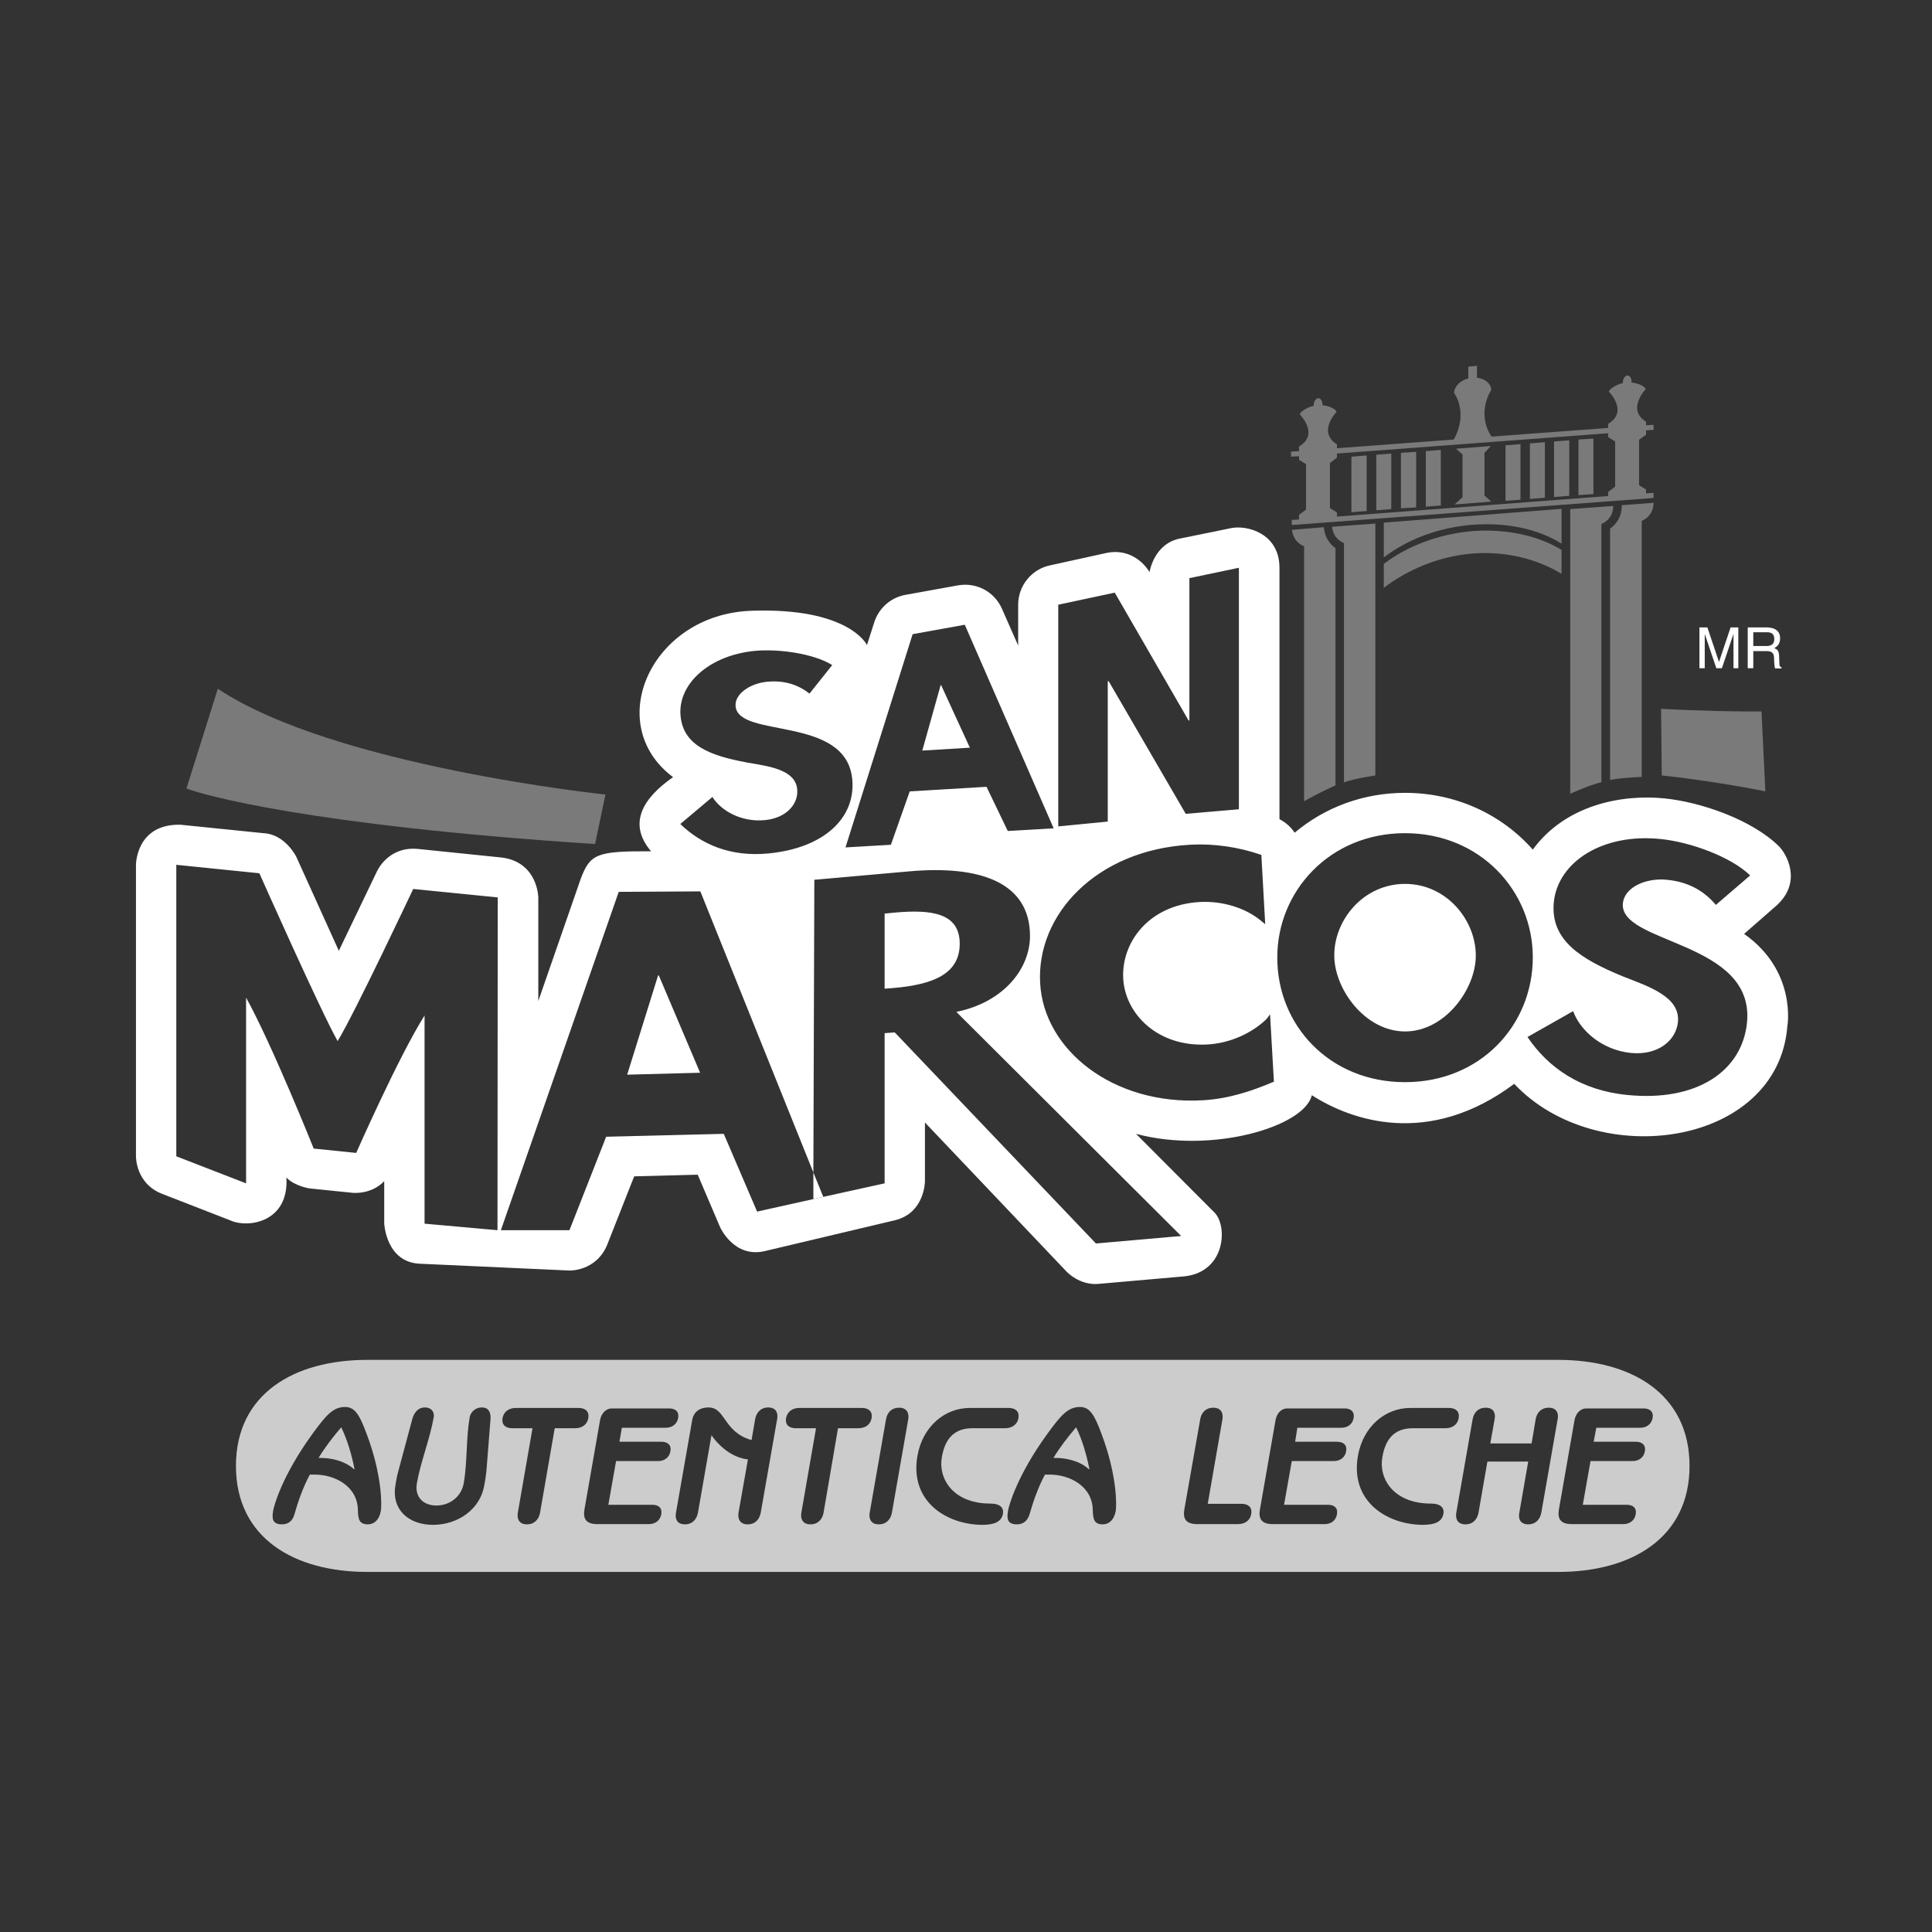 <?xml version="1.0" encoding="utf-8"?>
<!-- Generator: Adobe Illustrator 19.0.0, SVG Export Plug-In . SVG Version: 6.00 Build 0)  -->
<svg version="1.1" id="Capa_1" xmlns="http://www.w3.org/2000/svg" xmlns:xlink="http://www.w3.org/1999/xlink" x="0px" y="0px"
	 viewBox="0 0 800 800" style="enable-background:new 0 0 800 800;" xml:space="preserve">
<rect x="0" y="0" width="800" height="800" fill="#333333" stroke="none"/>
<style type="text/css">
	.st0{fill:#FFFFFF;}
	.st1{opacity:0.35;}
	.st2{opacity:0.75;}
</style>
<g>
	<g>
		<path class="st0" d="M717.8,276.7v-10c0-0.5,0-2.6,0-4.2l0,0l-4.8,14.2h-2.3l-4.8-14.2l0,0c0,1.6,0,3.7,0,4.2v10h-2.2v-16.9h3.3
			l4.8,14.3l0,0l4.8-14.3h3.2v16.9H717.8L717.8,276.7z"/>
		<path class="st0" d="M726,276.7h-2.3v-16.9h7.8c2.8,0,5.6,1,5.6,4.5c0,2.5-1.3,3.4-2.4,4.1c1,0.4,1.9,0.8,2,3.2l0.1,3.1
			c0,0.9,0.1,1.3,0.9,1.7v0.4H735c-0.3-1-0.4-3.6-0.4-4.2c0-1.4-0.3-3-3-3H726V276.7L726,276.7L726,276.7z M726,267.5h5.3
			c1.7,0,3.4-0.4,3.4-2.9c0-2.6-1.9-2.8-3-2.8H726V267.5L726,267.5z"/>
	</g>
	<g>
		<path class="st0" d="M370.3,377.9l-4,0.4h0v31.1l3.8-0.3c16-1.4,27.3-5.7,27.3-18.3C397.4,378,385.7,376.5,370.3,377.9z"/>
		<path class="st0" d="M581.8,366c-17.2,0-29.4,14.9-29.3,29.7c0,13.8,12.7,31.4,29.3,31.4s29.3-17.6,29.3-31.4
			C611.1,380.9,598.9,366,581.8,366z"/>
		<polygon class="st0" points="272.5,403.9 259.7,445 289.9,444.2 272.8,403.9 		"/>
		<path class="st0" d="M722.2,386.7c1.1-1,13.6-11.9,13.6-11.9c10.6-9.8,3.9-21.4,0.7-24.5c-11.3-11-32.3-18.2-47.3-19.7
			c-17.7-1.8-41,2.7-54.5,21.2c-13.2-14.9-32.2-23.5-52.9-23.5c-17.1,0-33.1,5.9-45.7,16.5c-1.6-2.4-3.8-4.3-6.3-5.6V235.1
			c0-14.3-13.5-17.8-20.1-16.4l-20.6,4.2c-11.3,1.9-13.1,14-13.1,14s-5.7-10.5-18-7.9l-23.2,5.1c-7.7,1.6-13.2,8.5-13.2,16.3v16.9
			l-6.7-15.2c-3.1-7.1-10.6-11.1-18.3-9.7l-21.6,3.9c-6.2,1.1-11.1,5.5-13,11.4l-3,9.4c0,0-7.3-15.6-47.8-14.2
			c-41.5,1.4-61.9,46.9-32.5,68.9c-12.5,8.7-18.9,19.2-9.1,30.7c-22.4-0.1-25.2,1-29.1,11.3l-17.6,50.7v-42.8c0,0-0.1-14.6-15-16.6
			l-35.1-3.6c-12.4-1-16.8,9.5-16.8,9.5l-15.7,32.7l-17.6-38.9c0,0-4.6-9.4-13.6-9.8l-34.4-3.5c-18.4-0.4-18.4,16.6-18.4,16.6v120.6
			c0,0-0.3,11.2,10.7,15.6l28.8,11.2c6.9,3,23.9,0.7,22.8-17.9c3.4,3.6,9.6,4.5,9.6,4.5l17.6,1.8c0,0,7.7,1,13.3-4.8v17.5
			c0,0,0.7,16.4,15.2,16.7l61.5,2.8c0,0,11,0.4,15.6-10.6l11.2-28.4l26.3-0.7l9.3,21.8c0,0,5.8,13,18.7,9.8l53.6-12.7
			c12.5-3,12.5-16.2,12.5-16.2v-24.3l58.6,61.7c0,0,5.5,6,13.6,5.1l35.3-3.1c17.3-1.9,17.9-21.4,12.2-26.6l-32.3-32.4
			c31.4,8.4,69.7-2.9,72.8-16c16,10.3,48.2,21.9,83.8-4.7c34.4,36.5,109.1,25.9,113.1-23.8C740.1,425,744.2,402.2,722.2,386.7z
			 M438.2,250.4l23.4-5l30.6,53l0.3-0.1v-58.9l20.5-4.3v100l-22,1.9l-31.9-54.9h-0.4v58.1l-20.5,2V250.4z M377.9,262.6l21.6-3.9
			l36.8,84.3l-19,1.1l-8.8-18.3l-31.8,1.9l-7.8,22.1l-18.8,1.1L377.9,262.6z M330.1,326.8c-0.8-8.2-11.8-9.5-21-11.1
			c-15-2.8-26.2-7-27.3-19.3c-1.2-13.1,11.8-25.1,30.9-26.9c10.1-0.9,24.4,1.2,31.9,5.9l-9.4,11.8c-4.6-3.6-10.3-5.6-17.6-4.9
			c-7.1,0.7-13.5,5.1-13,10.2c1.3,13.4,45.8,3.6,48.3,30.2c1.5,15.9-11.6,28.5-34.8,30.7c-15.7,1.5-27.7-3.8-36.4-12.2L295,330
			c3.6,5.8,12.1,10.5,21.6,9.6C325.6,338.8,330.7,332.9,330.1,326.8z M206,509.4l-30.2-2.7c0,0,0-61.1,0-86.2
			c-10.8,17.1-28.3,56.9-28.3,56.9l-17.6-1.8c0,0-17.3-43.2-28-62.5c0,25.2,0,76.9,0,76.9L73,478.8V358.1l34.4,3.5
			c0,0,25.2,56.7,32.4,69.5c7-11.4,31.3-63,31.3-63l35,3.5L206,509.4z M489.1,511.8l-35.3,3.1l-83.3-87.4l-4.2,0.3V490l-25.4,5.6
			l0,0l-27.4,6.1l-13.8-32.2l-48.7,1.2l-15.2,38.7h-28.4l48.8-140.1l33.8-0.2l46.8,116.4l0.4-121.2l39.4-3.5
			c29.5-2.6,49.9,4.7,49.9,26.8c0,13.2-10.5,27.3-30.5,31.4L489.1,511.8z M498,455.6c-37,2.1-65.8-20.8-67.3-48.5
			c-1.6-28.5,23.4-55.1,61.9-57.3c10.3-0.6,20.5,1,29.7,4.2l1.6,28.7l-1.7-1.4c-6.5-5.4-16-8.3-25.4-7.8
			c-21.2,1.2-32.5,16.8-31.7,31.7c0.8,14.6,14.2,28.4,34.8,27.3c9.5-0.5,18.7-4.8,24.6-10.6l1.4-1.9l1.6,27.9
			C518.1,451.9,508.6,455,498,455.6z M581.8,448.1c-31.3,0-53-23.6-52.9-51.7c0-27.4,21.7-51.4,52.9-51.4s52.9,24,52.9,51.4
			C634.7,424.5,613,448.1,581.8,448.1z M723.4,423.4c-2,20.2-20.9,32.9-49.6,30c-19.4-1.9-32.8-11.4-41.3-24l18.9-10.7
			c3,8.2,12.1,16.1,23.9,17.3c11.2,1.1,18.7-5.1,19.5-12.8c1-10.5-12.1-14.7-22.8-18.9c-17.5-7.2-30.1-15-28.6-30.7
			c1.7-16.8,20.3-28.6,44-26.2c12.5,1.2,29.4,7.4,37.3,15.1l-14.2,12.2c-4.7-5.6-11.1-9.5-20.2-10.4c-8.8-0.9-17.6,3.1-18.3,9.7
			C670.3,391,726.7,389.5,723.4,423.4z"/>
		<polygon class="st0" points="389.7,283.7 389.5,283.7 381.9,310.8 401.6,309.6 		"/>
		<polygon class="st0" points="336.8,496.5 340.9,495.6 336.8,485.5 		"/>
	</g>
	<g class="st1">
		<path class="st0" d="M681.6,180v-1.8l3.1-0.2v-2.1l-3.1,0.2v-1.5l0,0c-8.2-5-0.2-13.4-0.2-13.4c0-0.9-2.5-2.5-5.8-2.8
			c0.1-1.8-0.8-3-1.8-2.9s-1.9,1.5-1.8,3.1c-3.3,0.8-5.8,2.8-5.8,3.6c0,0,8.3,8.2-0.3,13.3l0,0v1.7l-48.3,3.6
			c-6.5-10-0.1-19.3-0.1-19.3c-0.1-2.7-2.6-4.7-5.9-5.1v-4.9l-3.6,0.3v4.9c-3.3,0.8-5.8,3.3-5.9,6c0,0,6.1,8-0.1,19.3l-48.4,3.6V184
			c-8.2-5.1-0.2-13.4-0.2-13.4c0-0.9-2.5-2.5-5.8-2.8c0.1-1.8-0.8-3-1.8-2.9s-1.9,1.5-1.8,3.1c-3.3,0.8-5.8,2.8-5.8,3.6
			c0,0,8.3,8.2-0.3,13.3l0,0l0,0l0,0v1.9l-3.3,0.2v2.1l3.3-0.2v1.5l2.9,1.8V211l-2.9,2.2v1.9l-3,0.2v2.1l149.8-11.2v-2.1l-3.1,0.2
			v-1.6l-2.9-1.8v-18.8L681.6,180L681.6,180L681.6,180z M553.6,213.9v-1.7l-2.9-1.8v-18.7l2.9-2.2v-1.7l112.3-8.4v1.6l2.9,1.8v18.7
			l-2.9,2.2v1.7L553.6,213.9L553.6,213.9z"/>
		<path class="st0" d="M679.8,321.7v-106c0,0,4.9-1.8,4.9-7.5l-13.2,1c0,0,0.7,5.7-4.8,9.7V323C666.6,323,669.2,322.2,679.8,321.7
			L679.8,321.7z"/>
		<path class="st0" d="M663.1,323.9V217c0,0,5-1.9,4.9-7.5l-17.8,1.3v117.9C650.1,328.7,658.3,325,663.1,323.9L663.1,323.9z"/>
		<path class="st0" d="M540,331.8V226.2c-4.9-2-5-6.8-5-6.8l13.2-1.1c0,0,0,5.2,4.8,8.7v98.2C553,325.2,545.6,328.5,540,331.8
			L540,331.8z"/>
		<path class="st0" d="M569.5,321.1V216.8l-17.9,1.3c0,0,0,4.7,4.9,6.8V324C556.5,324,559.2,322.7,569.5,321.1L569.5,321.1z"/>
		<path class="st0" d="M573,230.8c9.7-7.4,22.6-12.4,36.7-13.5c14.3-1.1,27.3,1.8,36.9,7.8v-14.4l-73.6,5.7L573,230.8L573,230.8z"/>
		<path class="st0" d="M573,233.5v9.9c9.7-7.4,22.7-13.1,36.9-14.2c14.2-1.1,27.2,2.6,36.7,8.4v-9.9c-9.5-5.8-22.5-8.8-36.7-7.8
			C595.7,221.1,582.7,226.1,573,233.5L573,233.5z"/>
		<polygon class="st0" points="565.9,188.6 559.6,189.1 559.6,212.1 565.9,211.6 		"/>
		<polygon class="st0" points="576.1,187.8 569.9,188.3 569.9,211.3 576.1,210.8 		"/>
		<polygon class="st0" points="586.4,187.1 580.1,187.5 580.1,210.5 586.4,210.1 		"/>
		<polygon class="st0" points="596.6,186.3 590.4,186.8 590.4,209.8 596.6,209.3 		"/>
		<polygon class="st0" points="629.6,183.9 623.4,184.4 623.4,207.4 629.6,206.9 		"/>
		<polygon class="st0" points="639.7,183.1 633.5,183.6 633.5,206.6 639.7,206.1 		"/>
		<polygon class="st0" points="649.8,182.3 643.5,182.8 643.5,205.8 649.8,205.3 		"/>
		<polygon class="st0" points="659.8,181.6 653.6,182 653.6,205 659.8,204.6 		"/>
		<polygon class="st0" points="602.9,185.8 605.6,188.2 605.6,205.9 602.3,208.9 617.5,207.7 614.7,205.2 614.7,187.5 617.3,184.7 
					"/>
		<path class="st0" d="M90.2,285.2c48.1,32.1,160.5,43.8,160.5,43.8l-4.3,20.5c-119.3-7.8-162.7-20.5-169.2-23L90.2,285.2
			L90.2,285.2z"/>
		<path class="st0" d="M729.4,294.6c-8.5,0.1-24.9-0.2-41.6-1.1l0.3,27.6c14.6,1.5,33.9,4.7,42.9,6.6L729.4,294.6L729.4,294.6z"/>
	</g>
	<g class="st2">
		<path class="st0" d="M436.2,603.7h0.9c3.6,0,9.7,0.9,13.8,4.7l0.2-0.1c-1.2-6-2.9-11.9-5.5-17.3
			C442,595.2,438.8,599.4,436.2,603.7z"/>
		<path class="st0" d="M645.3,563.1H152c-30,0-54.3,13.9-54.3,43.9s24.3,43.9,54.3,43.9h493.3c30,0,54.3-13.9,54.3-43.9
			S675.3,563.1,645.3,563.1z M157.7,625.6c-0.6,3.7-2.8,5.6-5.3,5.6c-3.6,0-4.1-2-4.2-5.8c-0.1-10.1-9.7-14.8-17.8-14.8h-2.1
			c-2.8,5.1-5.1,11.8-6.4,16.5c-0.7,2.6-2.5,4.1-5.1,4.1c-3.9,0-4.3-2.2-3.7-5.6c0.3-2.1,3.8-14.7,16.3-31.9
			c5.5-7.5,8.4-11.1,13.5-11.1c4.2,0,6.1,3.6,8.9,11.1C158.3,610.9,158.1,623.4,157.7,625.6z M203.1,587.7l-1.7,21.6
			c-0.2,1.8-0.5,3.9-0.9,5.9c-1.7,9.7-10.8,16.2-21.2,16.2c-10.4,0-17.2-6.6-15.6-16.2c0.3-2,0.7-4.1,1.2-5.9l5.8-21.6
			c0.6-2.4,2.2-4.9,5.2-4.9c3.2,0,4,2.4,3.7,4c-1.6,9.2-5.4,18.3-7,27.5c-0.9,5.4,2.5,9.1,8.1,9.1c5.6,0,10.3-3.7,11.3-9.1
			c1.6-9.2,0.9-18.3,2.5-27.5c0.3-1.7,1.9-4,5.1-4C202.6,582.8,203.3,585.3,203.1,587.7z M229.7,591.4l-6.1,35.1
			c-0.5,2.6-2.3,4.7-5.4,4.7s-4.2-2.1-3.8-4.7l6.1-35.1h-8.4c-2.6,0-4.5-1.3-4-4.2c0.5-2.8,2.8-4.2,5.5-4.2h26c2.6,0,4.5,1.3,4,4.2
			s-2.8,4.2-5.5,4.2H229.7z M273.9,597c2.5,0,4.2,1.3,3.7,4s-2.7,4-5.1,4h-17.4l-3.2,18.1h18.2c2.5,0,4.2,1.2,3.7,4
			c-0.5,2.7-2.7,4-5.1,4h-21.4c-4.8,0-5.9-2.4-5.3-6l6.5-37.2c0.5-2.6,2.4-4.7,4.8-4.7h23.8c2.5,0,4.2,1.3,3.7,4s-2.7,4-5.1,4h-18.2
			l-1,5.8H273.9z M321.8,587.6l-6.8,38.8c-0.5,2.7-2.3,4.8-5.4,4.8c-3.1,0-4.2-2.1-3.8-4.8l3.9-22.1c-5.8-0.6-11.3-4.6-15.1-10
			l-5.6,32.1c-0.5,2.7-2.3,4.8-5.4,4.8c-3.1,0-4.2-2.1-3.7-4.8l6.8-38.8c0.6-2.7,2.7-4.8,6.7-4.8c7.1,0,6.1,10.2,17.8,13.5l1.5-8.7
			c0.5-2.7,2.3-4.8,5.4-4.8C321.2,582.8,322.3,584.9,321.8,587.6z M355.4,591.4H347l-6,35.1c-0.5,2.6-2.3,4.7-5.4,4.7
			c-3.1,0-4.2-2.1-3.8-4.7l6.1-35.1h-8.4c-2.6,0-4.5-1.3-4-4.2c0.5-2.8,2.8-4.2,5.4-4.2h26c2.6,0,4.5,1.3,4,4.2
			S358.1,591.4,355.4,591.4z M376.1,587.6l-6.8,38.9c-0.5,2.6-2.3,4.7-5.4,4.7c-3.1,0-4.2-2.1-3.8-4.7l6.8-38.9
			c0.5-2.7,2.3-4.7,5.4-4.7C375.4,582.9,376.5,585,376.1,587.6z M390,603.4c-1.6,8.9,4.7,19.2,20.1,19.2c4.1,0,5.6,1.8,5.2,4.2
			c-0.6,3.3-3.5,4.6-8.5,4.6c-14.2,0-30.3-9.2-26.9-28.6c2.1-12,11.2-19.8,21.7-19.8h16.1c2.6,0,4.5,1.3,4,4.2s-2.9,4.2-5.5,4.2
			h-13.6v0C394.8,591.4,391.2,596.2,390,603.4z M462,625.6c-0.6,3.7-2.8,5.6-5.3,5.6c-3.6,0-4.1-2-4.2-5.8
			c-0.1-10.1-9.7-14.8-17.8-14.8h-2c-2.8,5.1-5.1,11.8-6.4,16.5c-0.8,2.6-2.6,4.1-5.2,4.1c-3.9,0-4.3-2.2-3.7-5.6
			c0.3-2.1,3.8-14.7,16.3-31.9c5.5-7.5,8.4-11.1,13.5-11.1c4.2,0,6.1,3.6,8.9,11.1C462.6,610.9,462.4,623.4,462,625.6z M518.1,626.9
			c-0.5,2.9-2.8,4.2-5.5,4.2h-16.9c-4.8,0-5.9-2.4-5.3-6l6.6-37.5c0.5-2.7,2.3-4.7,5.4-4.7c3.1,0,4.2,2.1,3.8,4.7l-6.1,35.1h14
			C516.7,622.7,518.6,624,518.1,626.9z M560.5,587.2c-0.5,2.7-2.6,4-5.1,4h-18.2l-0.9,5.8h17.4c2.5,0,4.2,1.3,3.7,4s-2.7,4-5.1,4
			h-17.4l-3.2,18.1h18.2c2.5,0,4.2,1.2,3.7,4c-0.5,2.7-2.6,4-5.1,4H527c-4.8,0-5.9-2.4-5.3-6l6.5-37.2c0.5-2.6,2.3-4.7,4.8-4.7h23.8
			C559.3,583.2,561,584.5,560.5,587.2z M598.5,591.4H585v0c-7.9,0-11.4,4.8-12.6,12c-1.6,8.9,4.7,19.2,20.1,19.2
			c4.1,0,5.6,1.8,5.2,4.2c-0.6,3.3-3.5,4.6-8.5,4.6c-14.2,0-30.3-9.2-26.9-28.6c2.1-12,11.2-19.8,21.7-19.8h16c2.6,0,4.5,1.3,4,4.2
			S601.2,591.4,598.5,591.4z M645,587.6l-6.8,38.9c-0.5,2.6-2.3,4.7-5.4,4.7c-3.1,0-4.2-2.1-3.7-4.7l3.7-21.3h-16.9l-3.7,21.3
			c-0.5,2.6-2.3,4.7-5.4,4.7c-3.1,0-4.2-2.1-3.8-4.7l6.8-38.9c0.5-2.7,2.3-4.7,5.4-4.7c3.1,0,4.2,2.1,3.7,4.7l-1.8,10.1h17.1
			l1.7-10.1c0.5-2.7,2.3-4.7,5.4-4.7C644.4,582.9,645.5,585,645,587.6z M684.3,587.2c-0.5,2.7-2.7,4-5.1,4H661l-1.1,5.8h17.5
			c2.5,0,4.2,1.3,3.7,4s-2.7,4-5.1,4h-17.4l-3.2,18.1h18.2c2.5,0,4.2,1.2,3.7,4c-0.5,2.7-2.7,4-5.1,4h-21.4c-4.8,0-5.9-2.4-5.3-6
			l6.5-37.2c0.5-2.6,2.4-4.7,4.8-4.7h23.8C683.1,583.2,684.8,584.5,684.3,587.2z"/>
		<path class="st0" d="M131.9,603.7h0.9c3.6,0,9.7,0.9,13.8,4.7l0.2-0.1c-1.2-6-2.9-11.9-5.5-17.3
			C137.7,595.2,134.5,599.4,131.9,603.7z"/>
	</g>
</g>
</svg>
